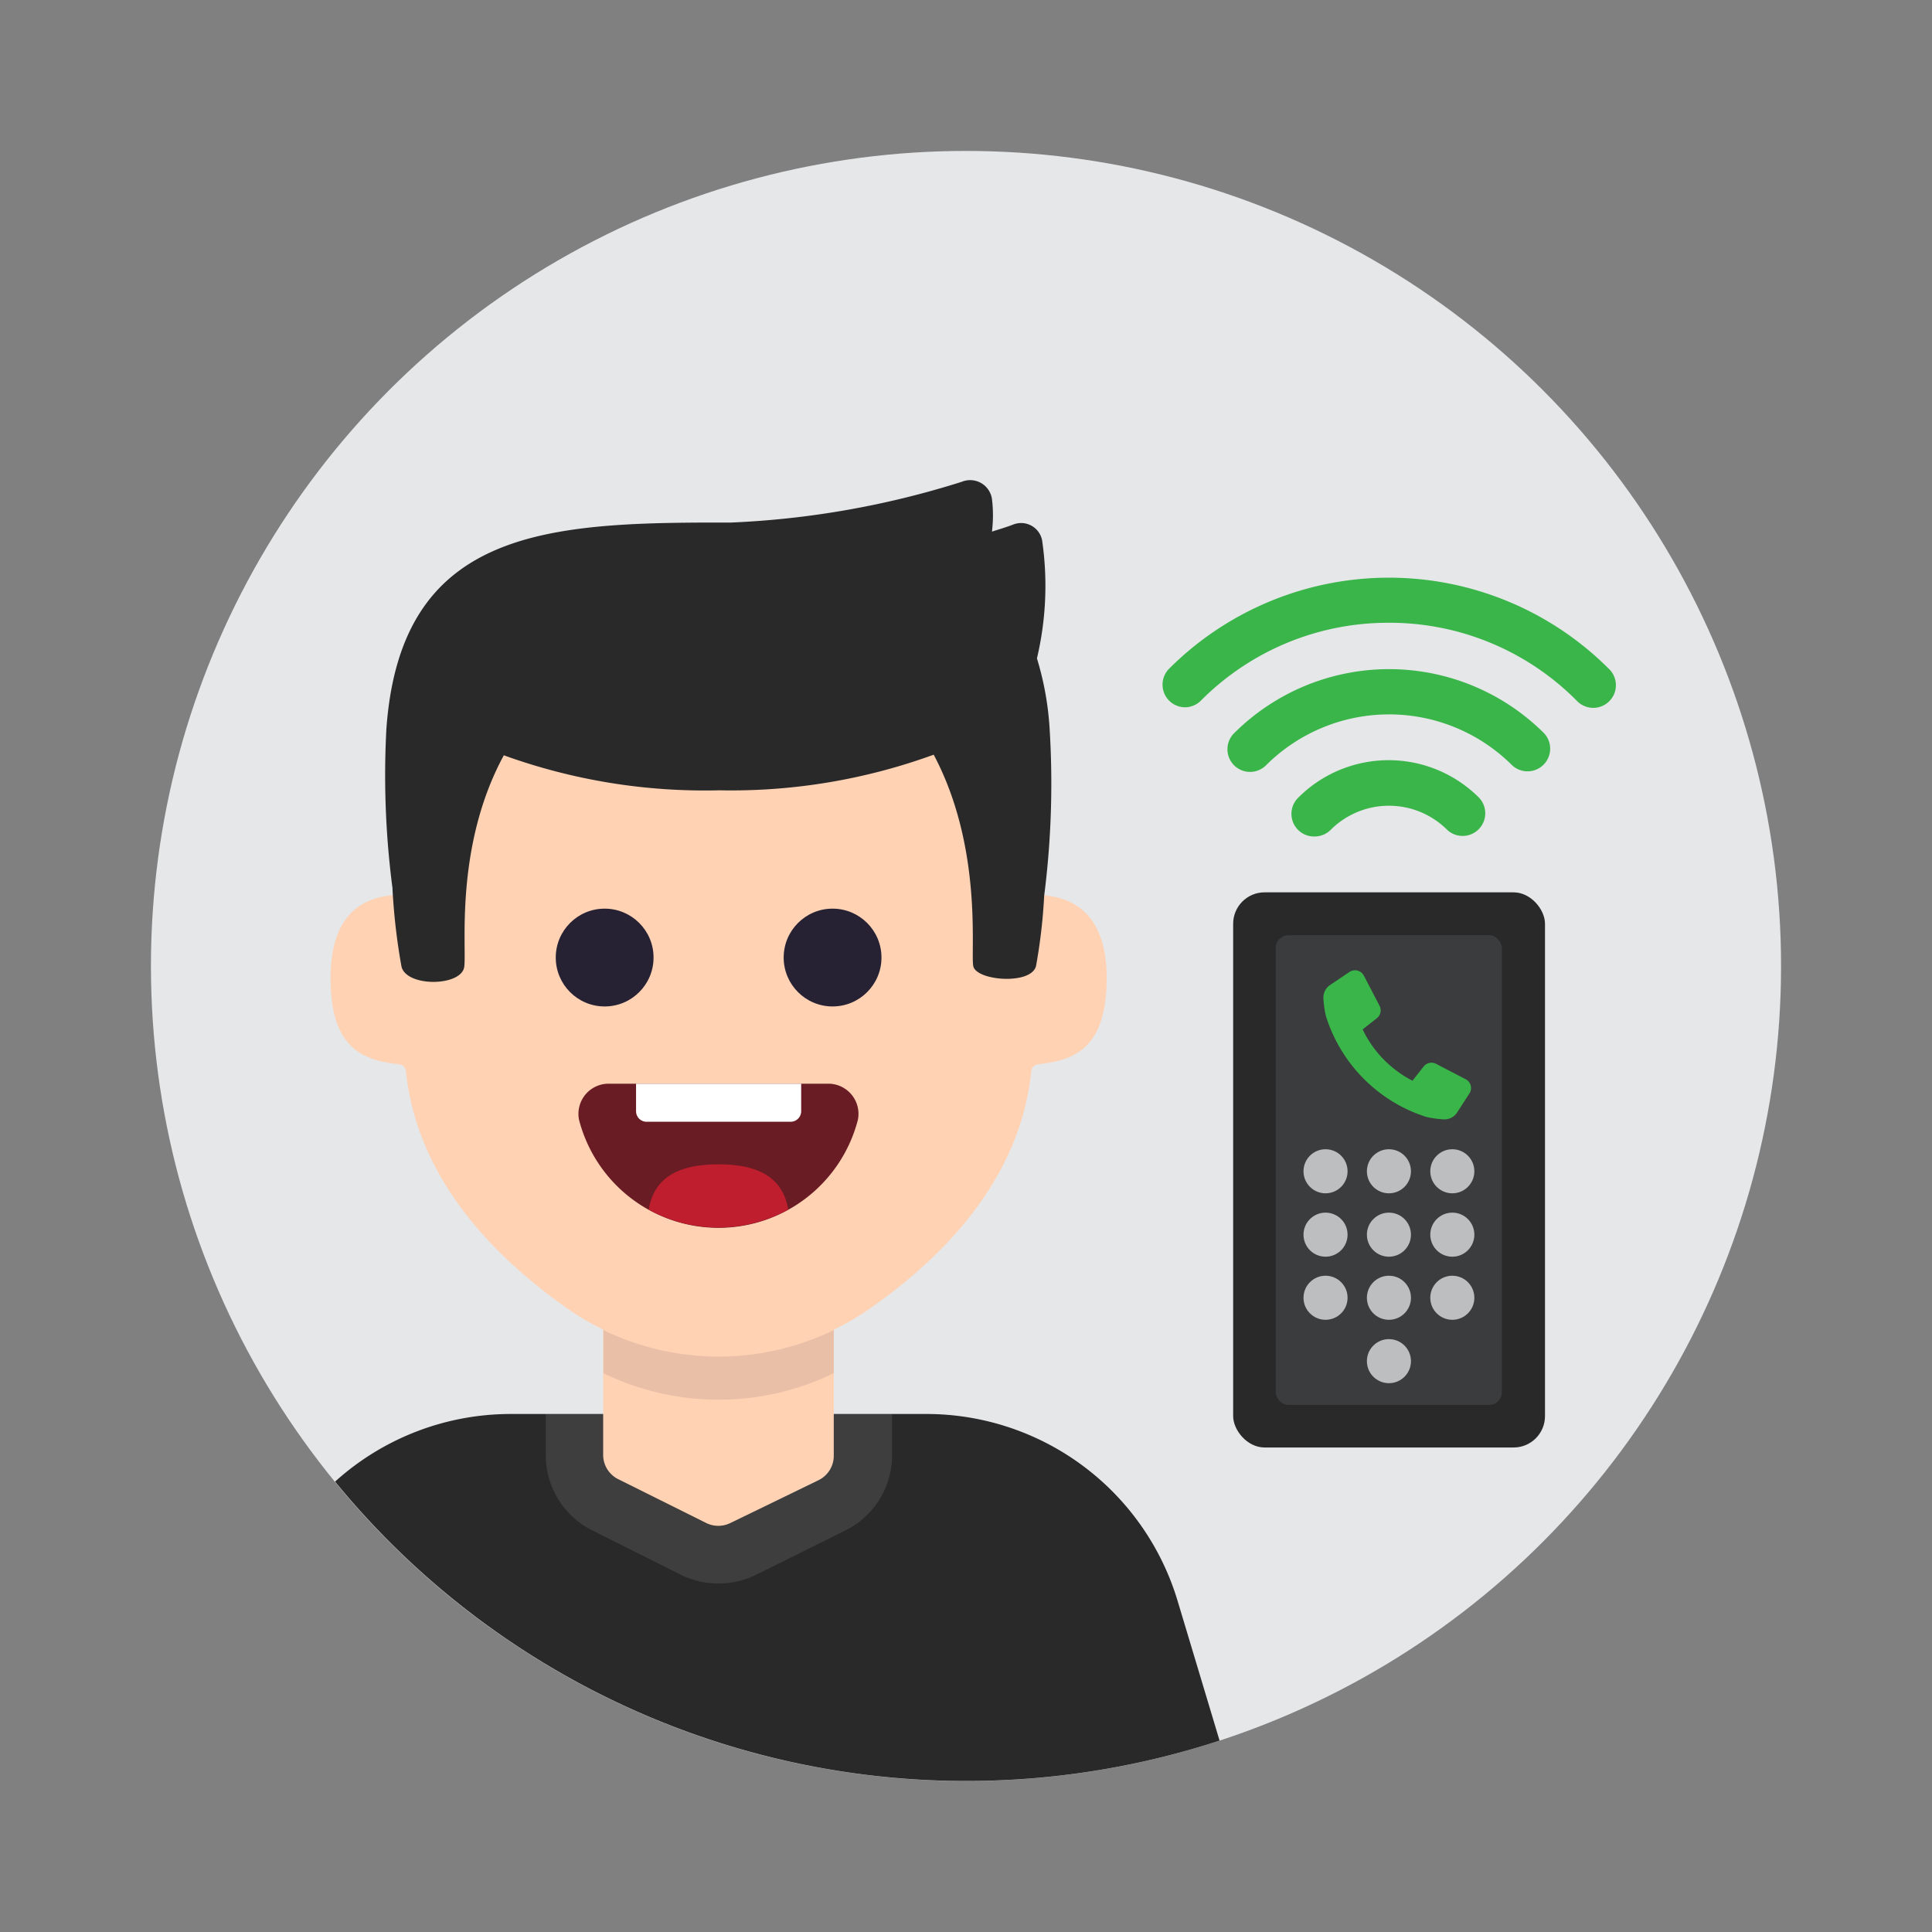 <svg xmlns="http://www.w3.org/2000/svg" data-name="Layer 1" viewBox="0 0 64 64" width="500" height="500"><rect x="0" y="0" width="64" height="64" fill="#808080" stroke="none"/><circle cx="32" cy="32" r="27" fill="#e6e7e8"/><path fill="#2a292a" d="M40.4 57.66a27 27 0 01-29.3-8.58 8.68 8.68 0 015.83-2.24h13.75A8.69 8.69 0 0139 53z"/><path fill="#ffd2b4" d="M27.62 43v5.22a.9.9 0 01-.5.81l-2.92 1.42a.9.9 0 01-.81 0L20.48 49a.9.9 0 01-.5-.81V43a.9.9 0 01.9-.9h5.83a.9.9 0 01.91.9z"/><path fill="#fff" d="M27.62 46.84v1.35a.9.9 0 01-.5.8l-2.92 1.47a.89.89 0 01-.8 0L20.48 49a.9.9 0 01-.5-.8v-1.36h-1.9v1.35a2.78 2.78 0 001.55 2.51l2.91 1.46a2.83 2.83 0 002.52 0L28 50.7a2.78 2.78 0 001.55-2.51v-1.35z" opacity=".1"/><path fill="#ffd2b4" d="M23.8 19.38c10.92 0 10 10.29 10 10.29 1.6-.17 2.86.47 2.86 2.73s-1 2.72-2.24 2.85a.27.27 0 00-.26.26c-.37 3.52-2.86 6.1-5.32 7.82a8.74 8.74 0 01-10.07 0c-2.45-1.73-4.95-4.31-5.32-7.82a.27.27 0 00-.26-.26c-1.25-.13-2.24-.6-2.24-2.85s1.21-2.9 2.81-2.73c0 0-.89-10.29 10.04-10.29z"/><path fill="#262234" d="M27.62 44.06v1.43a8.73 8.73 0 01-7.63 0v-1.43a8.73 8.73 0 007.63 0z" opacity=".1"/><circle cx="20.03" cy="31.72" r="1.62" fill="#262234"/><circle cx="27.58" cy="31.72" r="1.62" fill="#262234"/><path fill="#2a292a" d="M34.77 24.14a10 10 0 00-.42-2.33 10.44 10.44 0 00.17-3.92.71.71 0 00-.94-.52c-.23.09-.47.16-.72.24a4.46 4.46 0 000-1.08.73.73 0 00-1-.57 29.42 29.42 0 01-7.64 1.35h-.42c-5.81 0-10.53.29-11 6.83a28.85 28.85 0 00.2 5.27 20.5 20.5 0 00.3 2.61c.17.69 2 .66 2.08 0s-.32-4 1.31-7a19.56 19.56 0 007.14 1.16 19.58 19.58 0 007.1-1.18c1.63 3.07 1.22 6.51 1.31 7s1.92.64 2.08 0a18.3 18.3 0 00.27-2.33 29.35 29.35 0 00.18-5.53z"/><path fill="#691c24" d="M27.49 35.9a1 1 0 01.93 1.19 4.77 4.77 0 01-9.24 0 1 1 0 01.93-1.19z"/><path fill="#be1e2d" d="M26.11 40.07a4.8 4.8 0 01-4.62 0c.19-1.17 1.15-1.5 2.31-1.5s2.12.33 2.31 1.5z"/><path fill="#fff" d="M26.54 35.9v.91a.35.35 0 01-.34.35h-4.79a.35.35 0 01-.34-.35v-.91z"/><rect width="10.33" height="18.39" x="40.85" y="29.56" fill="#2a292a" rx="1.04" ry="1.04"/><rect width="7.49" height="15.56" x="42.26" y="30.98" fill="#3b3c3d" rx=".42" ry=".42"/><path fill="#39b54a" d="M48.57 35.76l-1-.52a.33.33 0 00-.41.09l-.37.47a3.75 3.75 0 01-.95-.7 3.67 3.67 0 01-.7-1l.47-.37a.33.33 0 00.09-.41l-.52-1a.33.33 0 00-.48-.12l-.64.43a.5.5 0 00-.22.45 3.46 3.46 0 00.08.57A5.1 5.1 0 0047.25 37a3.44 3.44 0 00.57.08.5.5 0 00.45-.23l.42-.65a.33.33 0 00-.12-.44z"/><circle cx="43.91" cy="38.8" r=".73" fill="#bcbec0"/><circle cx="43.91" cy="40.9" r=".73" fill="#bcbec0"/><circle cx="43.91" cy="42.99" r=".73" fill="#bcbec0"/><circle cx="46.01" cy="38.8" r=".73" fill="#bcbec0"/><circle cx="46.01" cy="40.9" r=".73" fill="#bcbec0"/><circle cx="46.01" cy="42.99" r=".73" fill="#bcbec0"/><circle cx="46.01" cy="45.09" r=".73" fill="#bcbec0"/><circle cx="48.11" cy="38.8" r=".73" fill="#bcbec0"/><circle cx="48.11" cy="40.9" r=".73" fill="#bcbec0"/><circle cx="48.11" cy="42.99" r=".73" fill="#bcbec0"/><path fill="#39b54a" d="M39.26 23.43a.75.75 0 01-.53-1.28 10.3 10.3 0 0114.56 0 .75.75 0 11-1.06 1.06A8.73 8.73 0 0046 20.63a8.74 8.74 0 00-6.22 2.58.75.75 0 01-.52.22z"/><path fill="#39b54a" d="M41.41 25.57a.75.75 0 01-.53-1.28 7.27 7.27 0 0110.27 0 .75.75 0 01-1.06 1.06 5.77 5.77 0 00-8.15 0 .75.75 0 01-.53.22z"/><path fill="#39b54a" d="M43.55 27.71a.75.75 0 01-.55-1.28 4.23 4.23 0 016 0 .75.75 0 01-1.06 1.06 2.73 2.73 0 00-3.86 0 .75.75 0 01-.53.22z"/></svg>